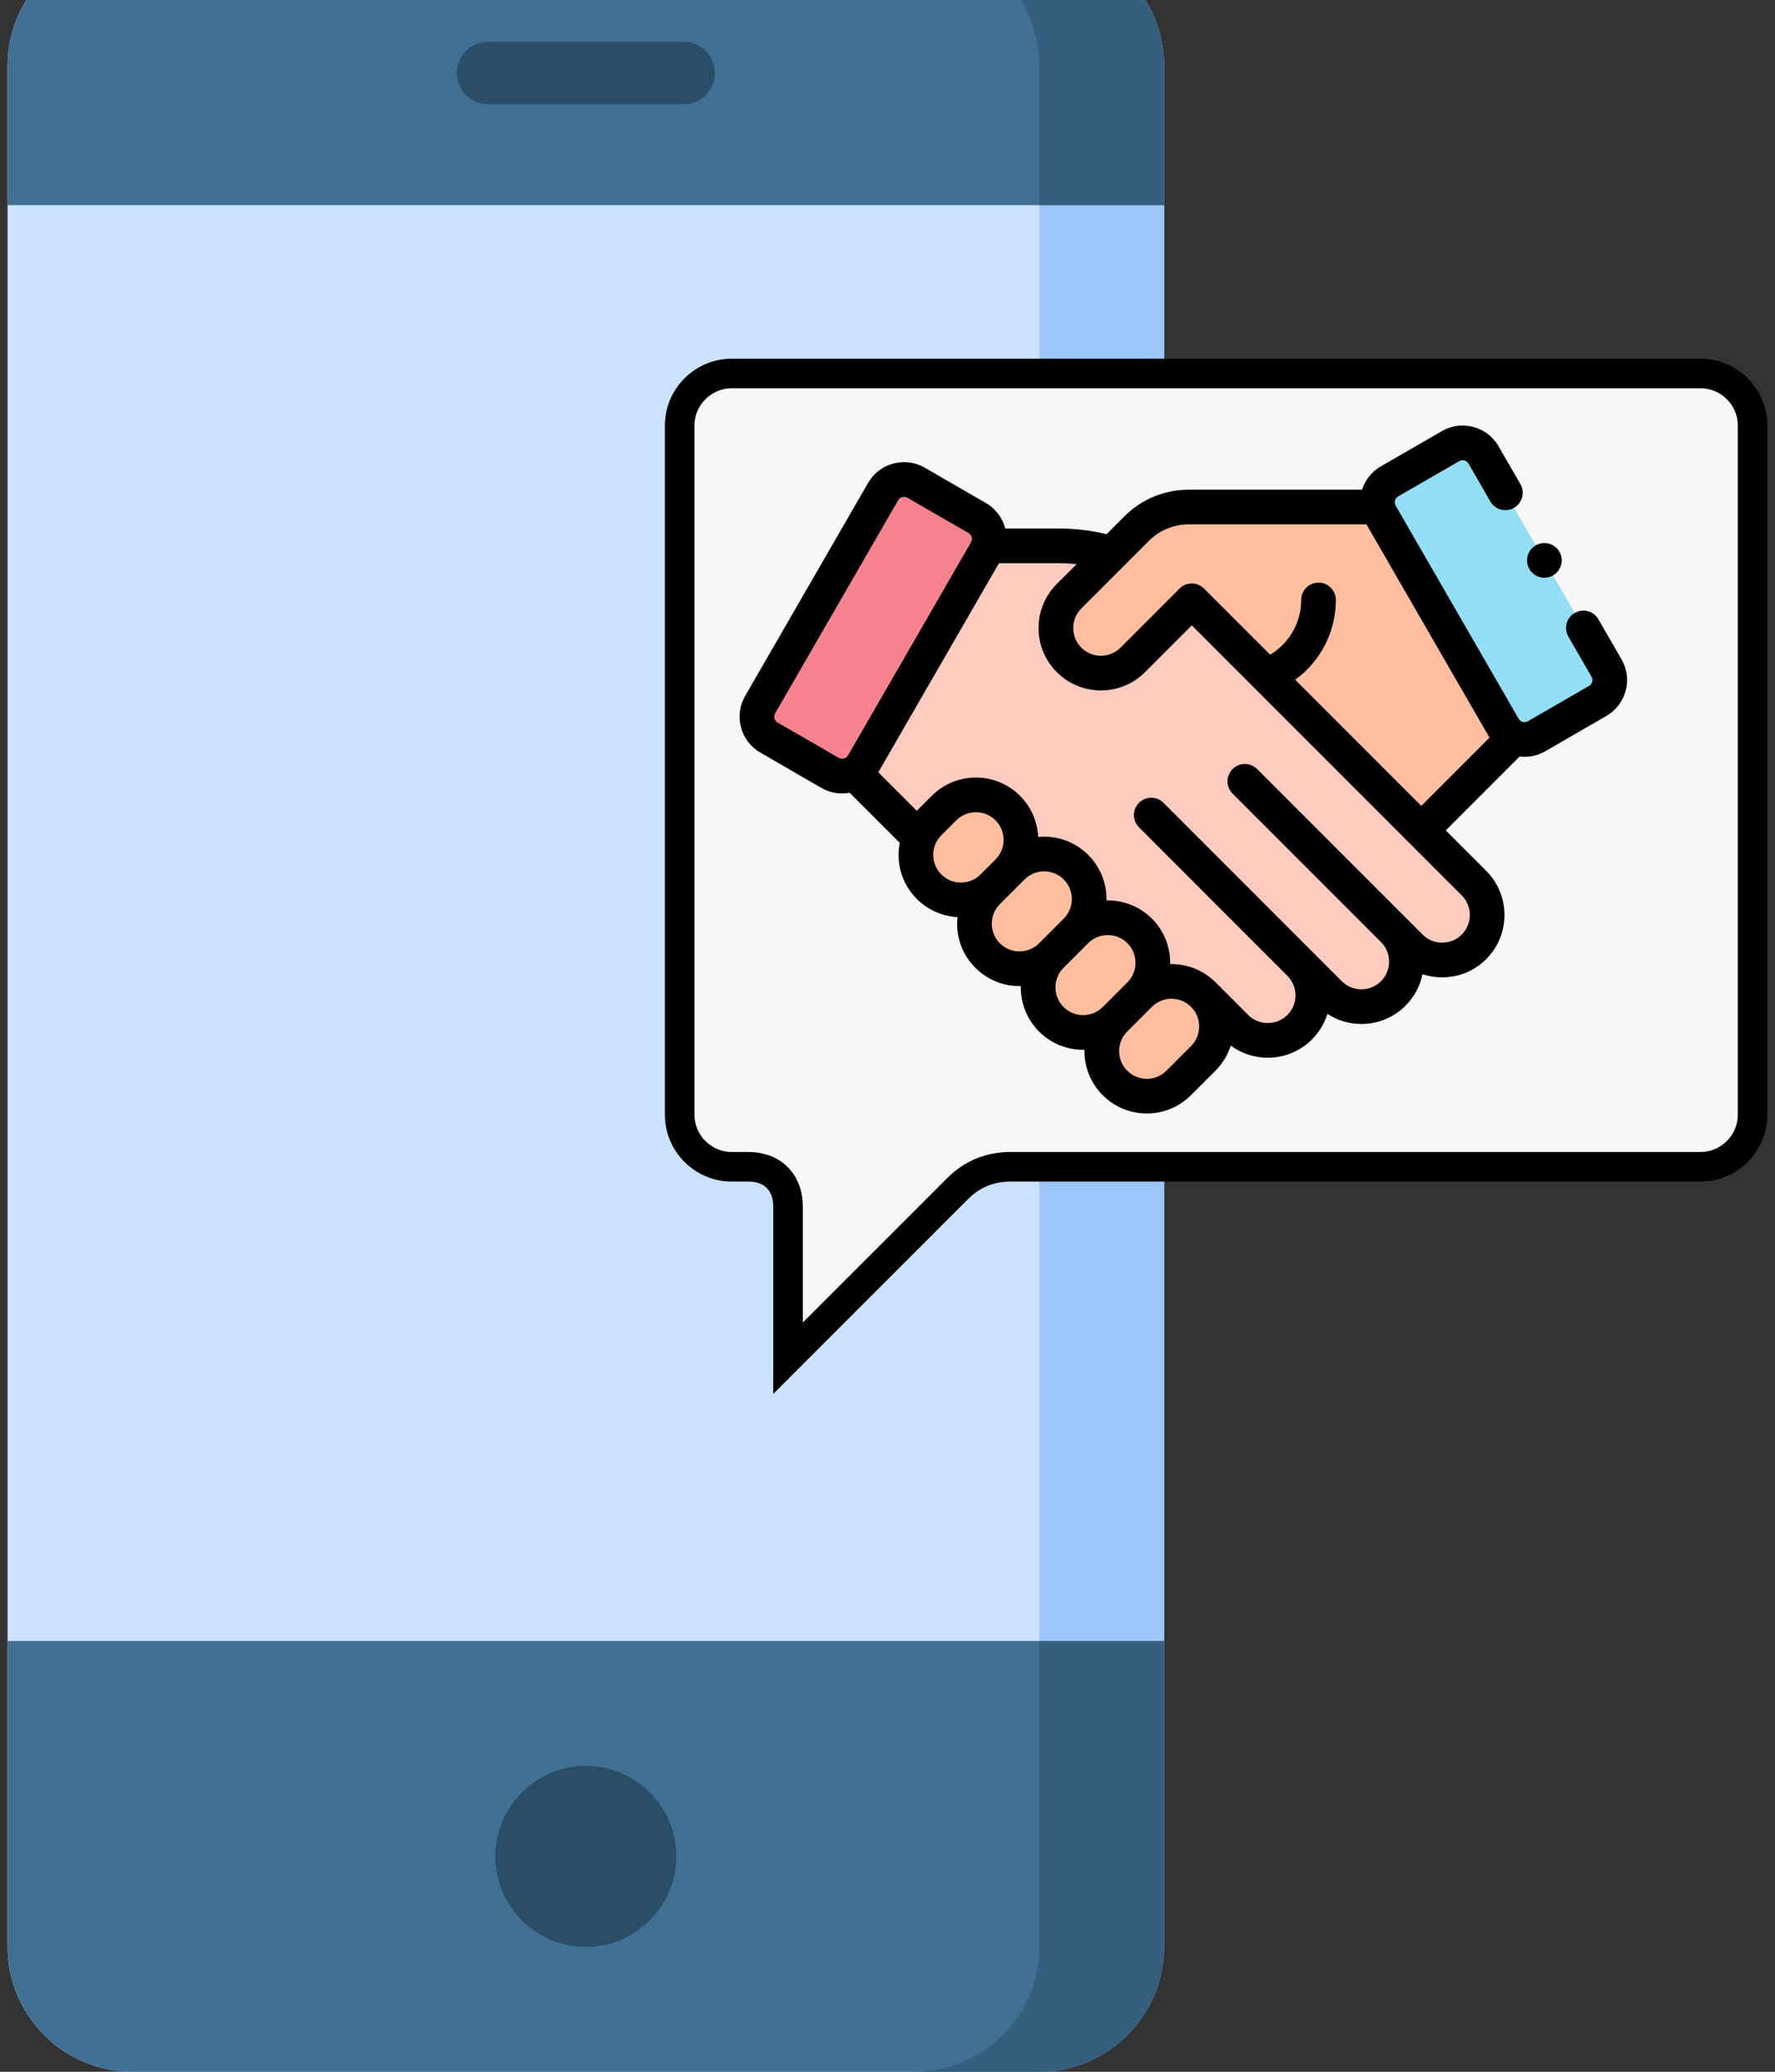 <svg width="60" height="70" viewBox="0 0 60 70" fill="none" xmlns="http://www.w3.org/2000/svg">
<rect x="0" y="0" width="60" height="70" fill="#333333" stroke="none"/>
<path fill-rule="evenodd" clip-rule="evenodd" d="M4.473 -2H35.132C37.452 -2 39.349 -0.103 39.349 2.217V65.782C39.349 68.103 37.452 70 35.132 70H4.473C2.153 70 0.256 68.103 0.256 65.782V2.217C0.256 -0.103 2.153 -2 4.473 -2V-2Z" fill="#CBE2FF"/>
<path fill-rule="evenodd" clip-rule="evenodd" d="M35.131 6.929H39.348V55.446H35.131V6.929Z" fill="#9DC6FB"/>
<path fill-rule="evenodd" clip-rule="evenodd" d="M39.351 6.929C26.32 6.929 13.289 6.929 0.258 6.929V2.217C0.258 -0.103 2.155 -2 4.475 -2H35.133C37.453 -2 39.351 -0.103 39.351 2.217V6.929H39.351ZM39.351 55.446C26.32 55.446 13.289 55.446 0.258 55.446V65.782C0.258 68.103 2.155 70 4.475 70H35.134C37.453 70 39.351 68.103 39.351 65.782V55.446Z" fill="#407093"/>
<path fill-rule="evenodd" clip-rule="evenodd" d="M39.349 6.929H35.132V2.217C35.132 -0.103 33.234 -2 30.914 -2H35.132C37.451 -2 39.349 -0.103 39.349 2.217V6.929H39.349ZM39.349 55.446H35.132V65.782C35.132 68.103 33.234 70 30.914 70H35.132C37.452 70 39.349 68.103 39.349 65.782V55.446Z" fill="#365E7D"/>
<path fill-rule="evenodd" clip-rule="evenodd" d="M19.805 65.782C21.488 65.782 22.863 64.407 22.863 62.725C22.863 61.039 21.488 59.664 19.805 59.664C18.119 59.664 16.744 61.039 16.744 62.725C16.744 64.407 18.119 65.782 19.805 65.782Z" fill="#2B4D66"/>
<path d="M16.5 3.521C15.918 3.521 15.443 3.047 15.443 2.465C15.443 1.883 15.918 1.412 16.5 1.412H23.109C23.691 1.412 24.161 1.883 24.161 2.465C24.161 3.047 23.691 3.521 23.109 3.521H16.5Z" fill="#2B4D66"/>
<path d="M22.975 14.375V14.375C22.974 13.412 23.767 12.619 24.735 12.619H57.482C58.45 12.619 59.242 13.412 59.242 14.375V37.667C59.242 38.63 58.45 39.423 57.482 39.423H34.154C33.459 39.423 32.858 39.671 32.362 40.168L26.638 45.891V40.768C26.638 40.428 26.548 40.077 26.294 39.809C26.036 39.537 25.679 39.423 25.297 39.423H24.735C23.767 39.423 22.975 38.63 22.975 37.667V14.375Z" fill="#F9F6F6" stroke="black"/>
<g clip-path="url(#clip0)">
<path d="M49.825 29.839L40.289 20.304C39.099 19.113 37.483 18.444 35.799 18.444H33.405L28.98 26.179L39.235 36.434L41.37 34.298L41.779 34.708C42.374 35.302 43.337 35.302 43.932 34.708C44.526 34.113 44.526 33.15 43.932 32.555L44.943 33.567C45.538 34.161 46.501 34.161 47.096 33.567C47.69 32.972 47.69 32.009 47.096 31.414L47.673 31.991C48.267 32.586 49.231 32.586 49.825 31.991C50.419 31.397 50.419 30.433 49.825 29.839Z" fill="#FFCBBE"/>
<path d="M46.562 17.132H44.13H40.185C39.524 17.132 38.89 17.394 38.422 17.862L36.139 20.145C35.545 20.739 35.545 21.703 36.139 22.297C36.733 22.892 37.697 22.892 38.291 22.297L40.291 20.298L48.044 28.058L51.045 25.056L46.562 17.132Z" fill="#FFBF9E"/>
<path d="M28.06 26.114L25.993 24.921C25.604 24.696 25.47 24.198 25.695 23.808L29.852 16.608C30.077 16.218 30.575 16.085 30.965 16.31L33.031 17.503C33.421 17.728 33.555 18.226 33.33 18.616L29.173 25.816C28.948 26.205 28.449 26.339 28.06 26.114Z" fill="#F6838D"/>
<path d="M51.94 24.877L54.006 23.684C54.396 23.459 54.529 22.96 54.304 22.571L50.147 15.371C49.922 14.981 49.424 14.848 49.034 15.072L46.968 16.265C46.578 16.49 46.445 16.989 46.67 17.378L50.827 24.578C51.052 24.968 51.55 25.102 51.94 24.877Z" fill="#91DEF5"/>
<path d="M40.676 35.757L39.842 36.591C39.248 37.185 38.284 37.185 37.69 36.591C37.096 35.996 37.096 35.033 37.69 34.438L38.523 33.605C39.118 33.011 40.081 33.011 40.676 33.605C41.27 34.199 41.27 35.163 40.676 35.757Z" fill="#FFBF9E"/>
<path d="M38.523 33.605L37.69 34.438C37.096 35.033 36.132 35.033 35.538 34.438C34.943 33.844 34.943 32.88 35.538 32.286L36.371 31.453C36.965 30.858 37.929 30.858 38.523 31.453C39.118 32.047 39.118 33.011 38.523 33.605Z" fill="#FFBF9E"/>
<path d="M36.371 31.452L35.538 32.286C34.943 32.88 33.98 32.88 33.385 32.286C32.791 31.692 32.791 30.728 33.385 30.134L34.219 29.3C34.813 28.706 35.777 28.706 36.371 29.3C36.965 29.894 36.965 30.858 36.371 31.452Z" fill="#FFBF9E"/>
<path d="M34.065 29.454L33.559 29.96C32.965 30.554 32.001 30.554 31.407 29.96C30.812 29.366 30.812 28.402 31.407 27.808L31.912 27.302C32.507 26.708 33.47 26.708 34.065 27.302C34.659 27.896 34.659 28.86 34.065 29.454Z" fill="#FFBF9E"/>
<path d="M54.812 22.278L54.03 20.924C53.868 20.644 53.51 20.548 53.23 20.71C52.95 20.872 52.854 21.23 53.016 21.51L53.797 22.864C53.838 22.935 53.829 23.003 53.82 23.037C53.811 23.072 53.785 23.135 53.713 23.176L51.647 24.369C51.538 24.432 51.398 24.395 51.334 24.285L47.177 17.085C47.114 16.976 47.152 16.836 47.261 16.773L49.327 15.58C49.437 15.517 49.577 15.554 49.64 15.664L50.379 16.944C50.541 17.224 50.899 17.32 51.179 17.158C51.459 16.996 51.556 16.638 51.394 16.358L50.655 15.078C50.269 14.409 49.41 14.179 48.742 14.565L46.675 15.758C46.361 15.939 46.144 16.225 46.042 16.546H40.184C39.361 16.546 38.588 16.866 38.006 17.447L37.406 18.048C36.88 17.922 36.341 17.858 35.799 17.858H33.98C33.889 17.507 33.663 17.191 33.325 16.995L31.259 15.802C30.934 15.615 30.557 15.566 30.196 15.662C29.834 15.759 29.532 15.991 29.345 16.315L25.188 23.515C25.001 23.839 24.951 24.217 25.048 24.578C25.145 24.939 25.377 25.241 25.701 25.428L27.767 26.622C27.987 26.748 28.228 26.809 28.465 26.809C28.552 26.809 28.638 26.8 28.722 26.785L30.414 28.476C30.388 28.609 30.374 28.745 30.374 28.884C30.374 29.447 30.594 29.976 30.992 30.374C31.373 30.756 31.865 30.96 32.365 30.987C32.358 31.061 32.353 31.135 32.353 31.21C32.353 31.773 32.572 32.302 32.971 32.7C33.369 33.098 33.898 33.318 34.461 33.318C34.476 33.318 34.492 33.317 34.507 33.316C34.506 33.332 34.506 33.347 34.506 33.362C34.506 33.925 34.725 34.455 35.123 34.853C35.521 35.251 36.05 35.47 36.614 35.47C36.629 35.47 36.644 35.469 36.659 35.469C36.659 35.484 36.658 35.499 36.658 35.514C36.658 36.078 36.877 36.607 37.275 37.005C37.674 37.403 38.203 37.622 38.766 37.622C39.329 37.622 39.858 37.403 40.256 37.005L41.09 36.172C41.334 35.927 41.505 35.637 41.604 35.328C41.975 35.602 42.415 35.739 42.855 35.738C43.395 35.738 43.935 35.533 44.345 35.122C44.591 34.876 44.769 34.58 44.869 34.257C45.208 34.479 45.604 34.598 46.019 34.598C46.582 34.598 47.111 34.379 47.509 33.981C47.805 33.685 48.002 33.317 48.084 32.916C48.295 32.986 48.519 33.023 48.748 33.023C49.311 33.023 49.841 32.804 50.239 32.406C51.06 31.584 51.06 30.247 50.239 29.425L48.871 28.057L51.367 25.561C51.423 25.568 51.479 25.571 51.535 25.571C51.772 25.571 52.013 25.511 52.233 25.384L54.299 24.191C54.623 24.004 54.855 23.702 54.952 23.34C55.048 22.979 54.999 22.602 54.812 22.278ZM26.287 24.414C26.215 24.372 26.189 24.309 26.18 24.275C26.171 24.241 26.162 24.173 26.203 24.101L30.36 16.901C30.401 16.83 30.465 16.804 30.499 16.794C30.514 16.791 30.534 16.787 30.559 16.787C30.592 16.787 30.632 16.794 30.672 16.817L32.739 18.01C32.848 18.073 32.886 18.213 32.823 18.323L28.666 25.523C28.602 25.632 28.462 25.67 28.353 25.607L26.287 24.414ZM31.546 28.884C31.546 28.634 31.644 28.399 31.82 28.222L32.326 27.716C32.509 27.534 32.748 27.443 32.988 27.443C33.228 27.443 33.467 27.534 33.65 27.716C33.827 27.893 33.924 28.128 33.924 28.378C33.924 28.628 33.827 28.863 33.65 29.04L33.144 29.546C32.779 29.911 32.185 29.911 31.82 29.546C31.644 29.369 31.546 29.134 31.546 28.884ZM34.461 32.146C34.211 32.146 33.976 32.048 33.799 31.872C33.623 31.695 33.525 31.46 33.525 31.21C33.525 30.96 33.623 30.725 33.799 30.548L34.633 29.714C34.815 29.532 35.055 29.441 35.295 29.441C35.534 29.441 35.774 29.532 35.957 29.714C36.133 29.891 36.231 30.126 36.231 30.376C36.231 30.626 36.133 30.861 35.957 31.038L35.123 31.872C34.946 32.048 34.711 32.146 34.461 32.146ZM36.614 34.298C36.364 34.298 36.129 34.201 35.952 34.024C35.775 33.847 35.678 33.612 35.678 33.362C35.678 33.112 35.775 32.877 35.952 32.7L36.785 31.867C36.968 31.684 37.207 31.593 37.447 31.593C37.687 31.593 37.926 31.684 38.109 31.867C38.286 32.044 38.383 32.279 38.383 32.529C38.383 32.779 38.286 33.014 38.109 33.191L37.276 34.024C37.099 34.201 36.864 34.298 36.614 34.298ZM40.261 35.343L39.428 36.176C39.251 36.353 39.016 36.451 38.766 36.451C38.516 36.451 38.281 36.353 38.104 36.176C37.927 36 37.83 35.765 37.83 35.515C37.83 35.264 37.927 35.029 38.104 34.853L38.938 34.019C39.12 33.837 39.36 33.745 39.599 33.745C39.839 33.745 40.079 33.837 40.261 34.019C40.626 34.384 40.626 34.978 40.261 35.343ZM49.41 31.577C49.233 31.754 48.998 31.851 48.748 31.851C48.498 31.851 48.263 31.754 48.087 31.577L42.494 25.985C42.265 25.756 41.894 25.756 41.665 25.985C41.436 26.213 41.436 26.584 41.665 26.813L46.681 31.829C46.858 32.005 46.955 32.24 46.955 32.49C46.955 32.741 46.858 32.976 46.681 33.153C46.504 33.329 46.269 33.427 46.019 33.427C45.769 33.427 45.534 33.329 45.357 33.153L39.33 27.126C39.101 26.897 38.73 26.897 38.502 27.126C38.273 27.354 38.273 27.725 38.502 27.954L43.517 32.97C43.694 33.147 43.791 33.382 43.791 33.632C43.791 33.882 43.694 34.117 43.517 34.294C43.152 34.658 42.558 34.659 42.193 34.294L41.09 33.19C41.089 33.189 41.087 33.188 41.085 33.186C40.663 32.767 40.107 32.563 39.554 32.575C39.554 32.56 39.555 32.544 39.555 32.529C39.555 31.966 39.336 31.436 38.938 31.038C38.515 30.616 37.956 30.411 37.401 30.423C37.402 30.407 37.403 30.392 37.403 30.376C37.403 29.813 37.183 29.284 36.785 28.886C36.323 28.424 35.698 28.221 35.093 28.279C35.069 27.753 34.853 27.262 34.478 26.888C33.657 26.066 32.319 26.066 31.497 26.888L30.992 27.393C30.991 27.394 30.991 27.395 30.99 27.395L29.689 26.094L33.768 19.029H35.798C35.998 19.029 36.196 19.04 36.393 19.061L35.724 19.73C35.325 20.128 35.106 20.658 35.106 21.221C35.106 21.784 35.325 22.313 35.724 22.711C36.135 23.122 36.674 23.328 37.214 23.328C37.754 23.328 38.294 23.122 38.705 22.711L40.286 21.13L49.41 30.253C49.775 30.618 49.775 31.212 49.41 31.577ZM43.781 22.967C44.633 22.35 45.156 21.354 45.156 20.272C45.156 19.948 44.894 19.686 44.57 19.686C44.247 19.686 43.984 19.948 43.984 20.272C43.984 21.037 43.58 21.735 42.935 22.121L40.703 19.889C40.474 19.66 40.104 19.654 39.875 19.883L37.876 21.883C37.511 22.248 36.917 22.248 36.552 21.883C36.375 21.706 36.278 21.471 36.278 21.221C36.278 20.971 36.375 20.736 36.552 20.559L38.835 18.276C39.195 17.916 39.674 17.717 40.184 17.717H46.189L50.32 24.872C50.329 24.889 50.34 24.905 50.35 24.921L48.043 27.229L43.781 22.967Z" fill="black"/>
<path d="M52.205 19.52C52.359 19.52 52.51 19.458 52.619 19.349C52.728 19.239 52.791 19.088 52.791 18.934C52.791 18.78 52.728 18.629 52.619 18.52C52.51 18.41 52.359 18.348 52.205 18.348C52.05 18.348 51.9 18.41 51.791 18.52C51.681 18.629 51.619 18.78 51.619 18.934C51.619 19.088 51.681 19.239 51.791 19.349C51.9 19.458 52.05 19.52 52.205 19.52Z" fill="black"/>
</g>
<defs>
<clipPath id="clip0">
<rect width="30" height="30" fill="white" transform="translate(25 11)"/>
</clipPath>
</defs>
</svg>
